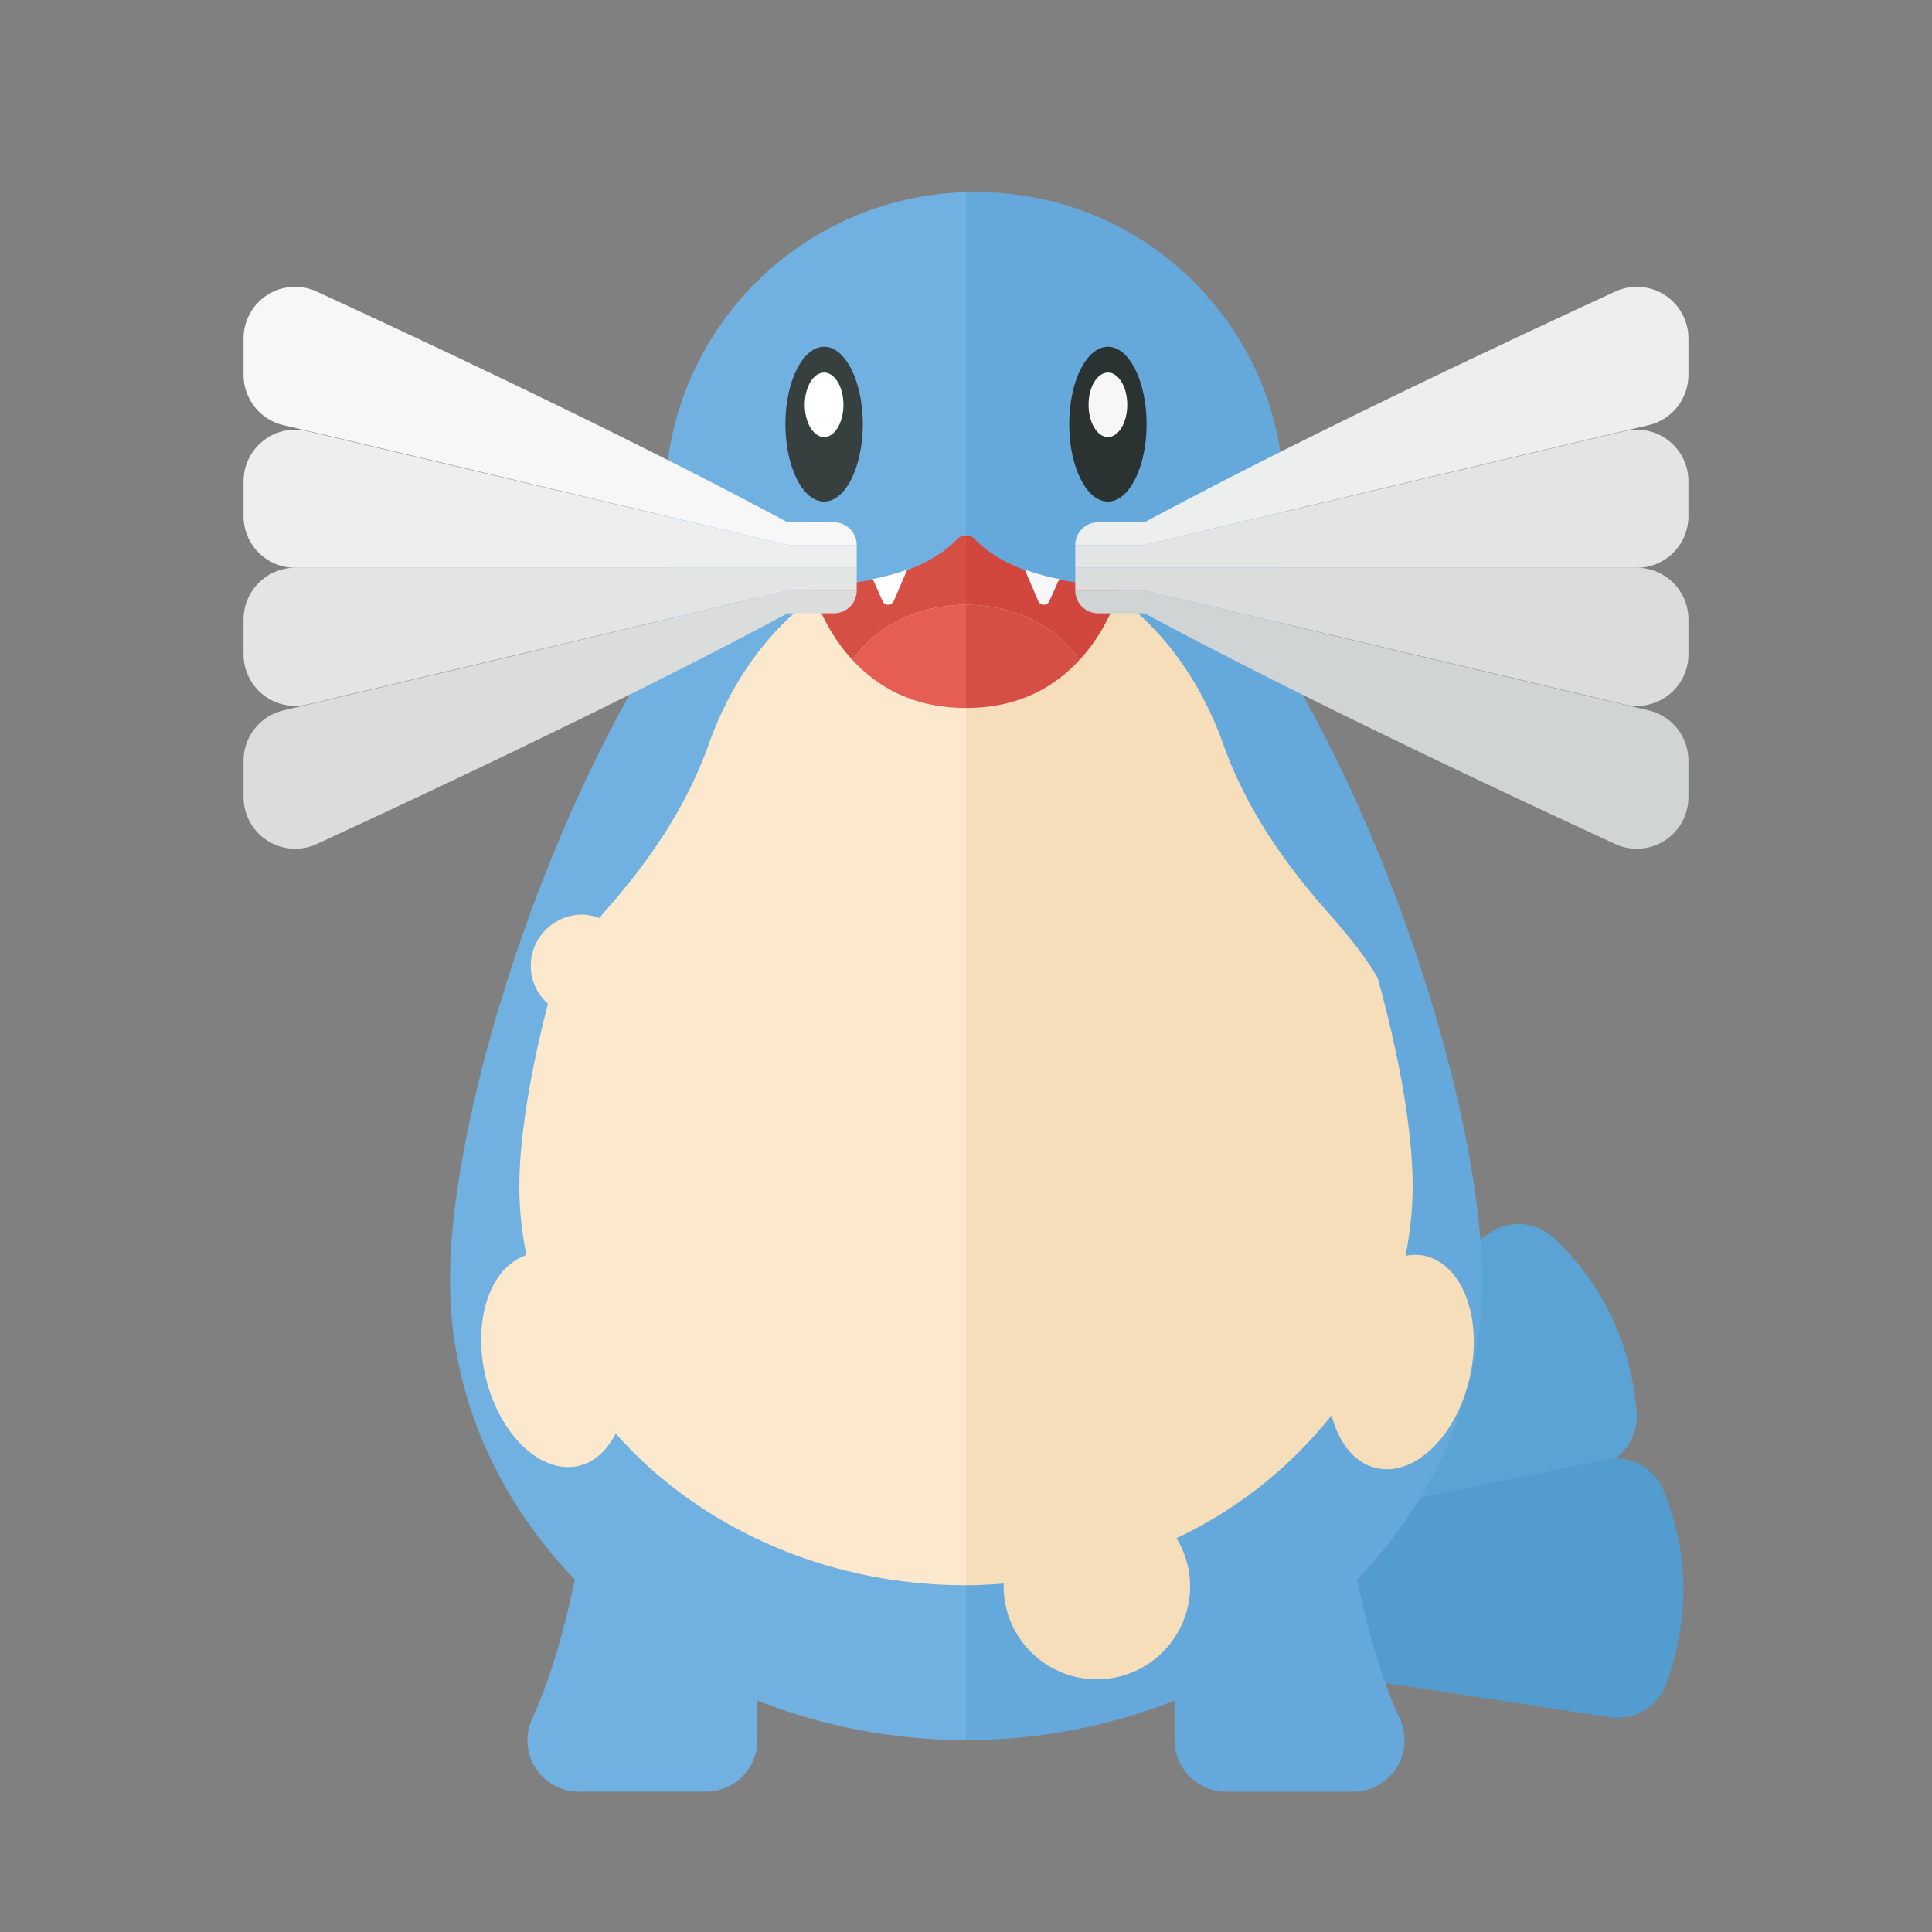 <svg xmlns="http://www.w3.org/2000/svg" width="100%" height="100%" viewBox="-2.72 -2.72 37.44 37.44"><rect x="-2.72" y="-2.72" width="37.44" height="37.44" fill="#808080" stroke="none"/><path fill="#5CA3D5" d="M20.126 25.588l5.988-4.392a.998.998 0 011.269.068c.621.574 1.471 1.659 1.613 3.377.04.479-.266.926-.727 1.058l-6.993 1.997a1.002 1.002 0 01-1.042-.32l-.284-.34a1 1 0 01.176-1.448z"/><path fill="#529CCF" d="M21.116 27.063l7.274-1.497a.996.996 0 011.125.591c.326.783.648 2.13.053 3.758a1.007 1.007 0 01-1.095.643l-7.19-1.099a1 1 0 01-.813-.725l-.117-.427a1 1 0 01.763-1.244z"/><path fill="#71B1E1" d="M16 1.004a5.998 5.998 0 00-5.807 6.545c.099 1.041-.077 2.08-.596 2.987C7.399 14.376 6 19.332 6 22.083c0 2.22.915 4.245 2.42 5.806-.165.79-.432 1.842-.828 2.7A.996.996 0 008.501 32h2.457a1 1 0 001-1v-.765C13.195 30.724 14.56 31 16 31V1.004z"/><path fill="#65A9DC" d="M23.58 27.889c1.505-1.561 2.42-3.586 2.42-5.806 0-2.653-1.3-7.354-3.362-11.128-.524-.96-.676-2.053-.527-3.137a6.18 6.18 0 00-.115-2.265c-.518-2.201-2.324-3.957-4.538-4.419A6.303 6.303 0 0016 1.004V31c1.44 0 2.805-.276 4.042-.765V31a1 1 0 001 1h2.457a.996.996 0 00.908-1.411c-.395-.858-.662-1.91-.827-2.7z"/><path fill="#FCE8CC" d="M13.403 8.636s-1.568.762-2.392 3.076c-.428 1.203-1.157 2.272-2.006 3.226-.039.044-.072.088-.111.133a.968.968 0 00-.332-.067.996.996 0 00-.996.996c0 .292.131.549.332.731-.348 1.359-.554 2.61-.554 3.55 0 .452.052.892.136 1.322-.688.224-1.045 1.237-.796 2.331.258 1.136 1.067 1.921 1.808 1.753.31-.07.554-.303.72-.626C10.797 26.849 13.245 28 16 28V8.875l-2.597-.239z"/><path fill="#F5DEB9" d="M24.889 21.615a.927.927 0 00-.371.001c.085-.434.138-.878.138-1.334 0-1.056-.247-2.494-.678-4.05-.221-.39-.591-.852-.983-1.293-.848-.954-1.577-2.023-2.005-3.225-.824-2.315-2.392-3.076-2.392-3.076L16 8.875V28c.248 0 .492-.015.734-.033 0 .017-.005.032-.005.049a1.807 1.807 0 103.614 0c0-.341-.1-.656-.264-.927a8.44 8.44 0 003.006-2.382c.138.531.442.926.868 1.023.741.168 1.55-.617 1.808-1.753.26-1.137-.132-2.194-.872-2.362z"/><path fill="none" d="M13.801 10.07c.457.495 1.143.93 2.199.93V9c-.947 0-1.764.434-2.199 1.07z"/><ellipse cx="18.75" cy="5.5" fill="#2B3332" rx=".75" ry="1.5"/><ellipse cx="18.75" cy="5.125" fill="#F7F7F7" rx=".375" ry=".625"/><ellipse cx="13.25" cy="5.5" fill="#373F3F" rx=".75" ry="1.5"/><ellipse cx="13.25" cy="5.125" fill="#FFF" rx=".375" ry=".625"/><path fill="#E55D53" d="M13.801 10.07c.457.495 1.143.93 2.199.93V9c-.947 0-1.764.434-2.199 1.07z"/><path fill="#D64F45" d="M16 9v2c1.056 0 1.742-.435 2.199-.93C17.764 9.434 16.947 9 16 9zm-.177-1.266c-.308.323-1.084.871-2.823.896 0 0 .187.775.801 1.44C14.236 9.434 15.053 9 16 9V7.656a.244.244 0 00-.177.078z"/><path fill="#D1473D" d="M18.199 10.07c.613-.664.801-1.44.801-1.44-1.739-.026-2.515-.573-2.823-.896A.242.242 0 0016 7.656V9c.947 0 1.764.434 2.199 1.07z"/><path fill="#F7F7F7" d="M17.137 8.317l.266.615c.042.091.173.09.213-.003l.191-.428a4.317 4.317 0 01-.67-.184z"/><path fill="#FFF" d="M14.863 8.317c-.19.072-.415.133-.67.185l.191.428c.04.093.171.094.213.003l.266-.616z"/><path fill="#DADDDC" d="M18.118 8.724h1.34l9.311 2.209A1 1 0 0030 9.959v-.676a1 1 0 00-1-1H18.118v.441z"/><path fill="#D1D4D4" d="M29.229 11.047c-2.433-.571-9.771-2.323-9.771-2.323h-1.34v.001c0 .243.197.44.44.44h.9c3.036 1.633 7.033 3.508 9.125 4.472A1 1 0 0030 12.728v-.707a1 1 0 00-.771-.974z"/><path fill="#E3E5E5" d="M18.118 7.842h1.34l9.311-2.209A1.001 1.001 0 0130 6.607v.676a1 1 0 01-1 1H18.118v-.441z"/><path fill="#EDEEEE" d="M29.229 5.519c-2.433.571-9.771 2.323-9.771 2.323h-1.34a.44.44 0 01.44-.44h.9c3.036-1.633 7.033-3.508 9.125-4.472A.999.999 0 0130 3.839v.707a1 1 0 01-.771.973z"/><path fill="#E3E5E5" d="M13.882 8.724h-1.34l-9.311 2.209A1 1 0 012 9.959v-.676a1 1 0 011-1h10.882v.441z"/><path fill="#DADDDC" d="M2.771 11.047c2.433-.571 9.771-2.323 9.771-2.323h1.34v.001a.44.44 0 01-.44.44h-.9c-3.036 1.633-7.033 3.508-9.125 4.472A1 1 0 012 12.728v-.707a1 1 0 01.771-.974z"/><path fill="#EDEEEE" d="M13.882 7.842h-1.34L3.231 5.634A1 1 0 002 6.607v.676a1 1 0 001 1h10.882v-.441z"/><path fill="#F7F7F7" d="M2.771 5.519c2.433.571 9.771 2.323 9.771 2.323h1.34a.44.44 0 00-.44-.44h-.9C9.506 5.768 5.509 3.893 3.417 2.93A.999.999 0 002 3.839v.707a1 1 0 00.771.973z"/></svg>